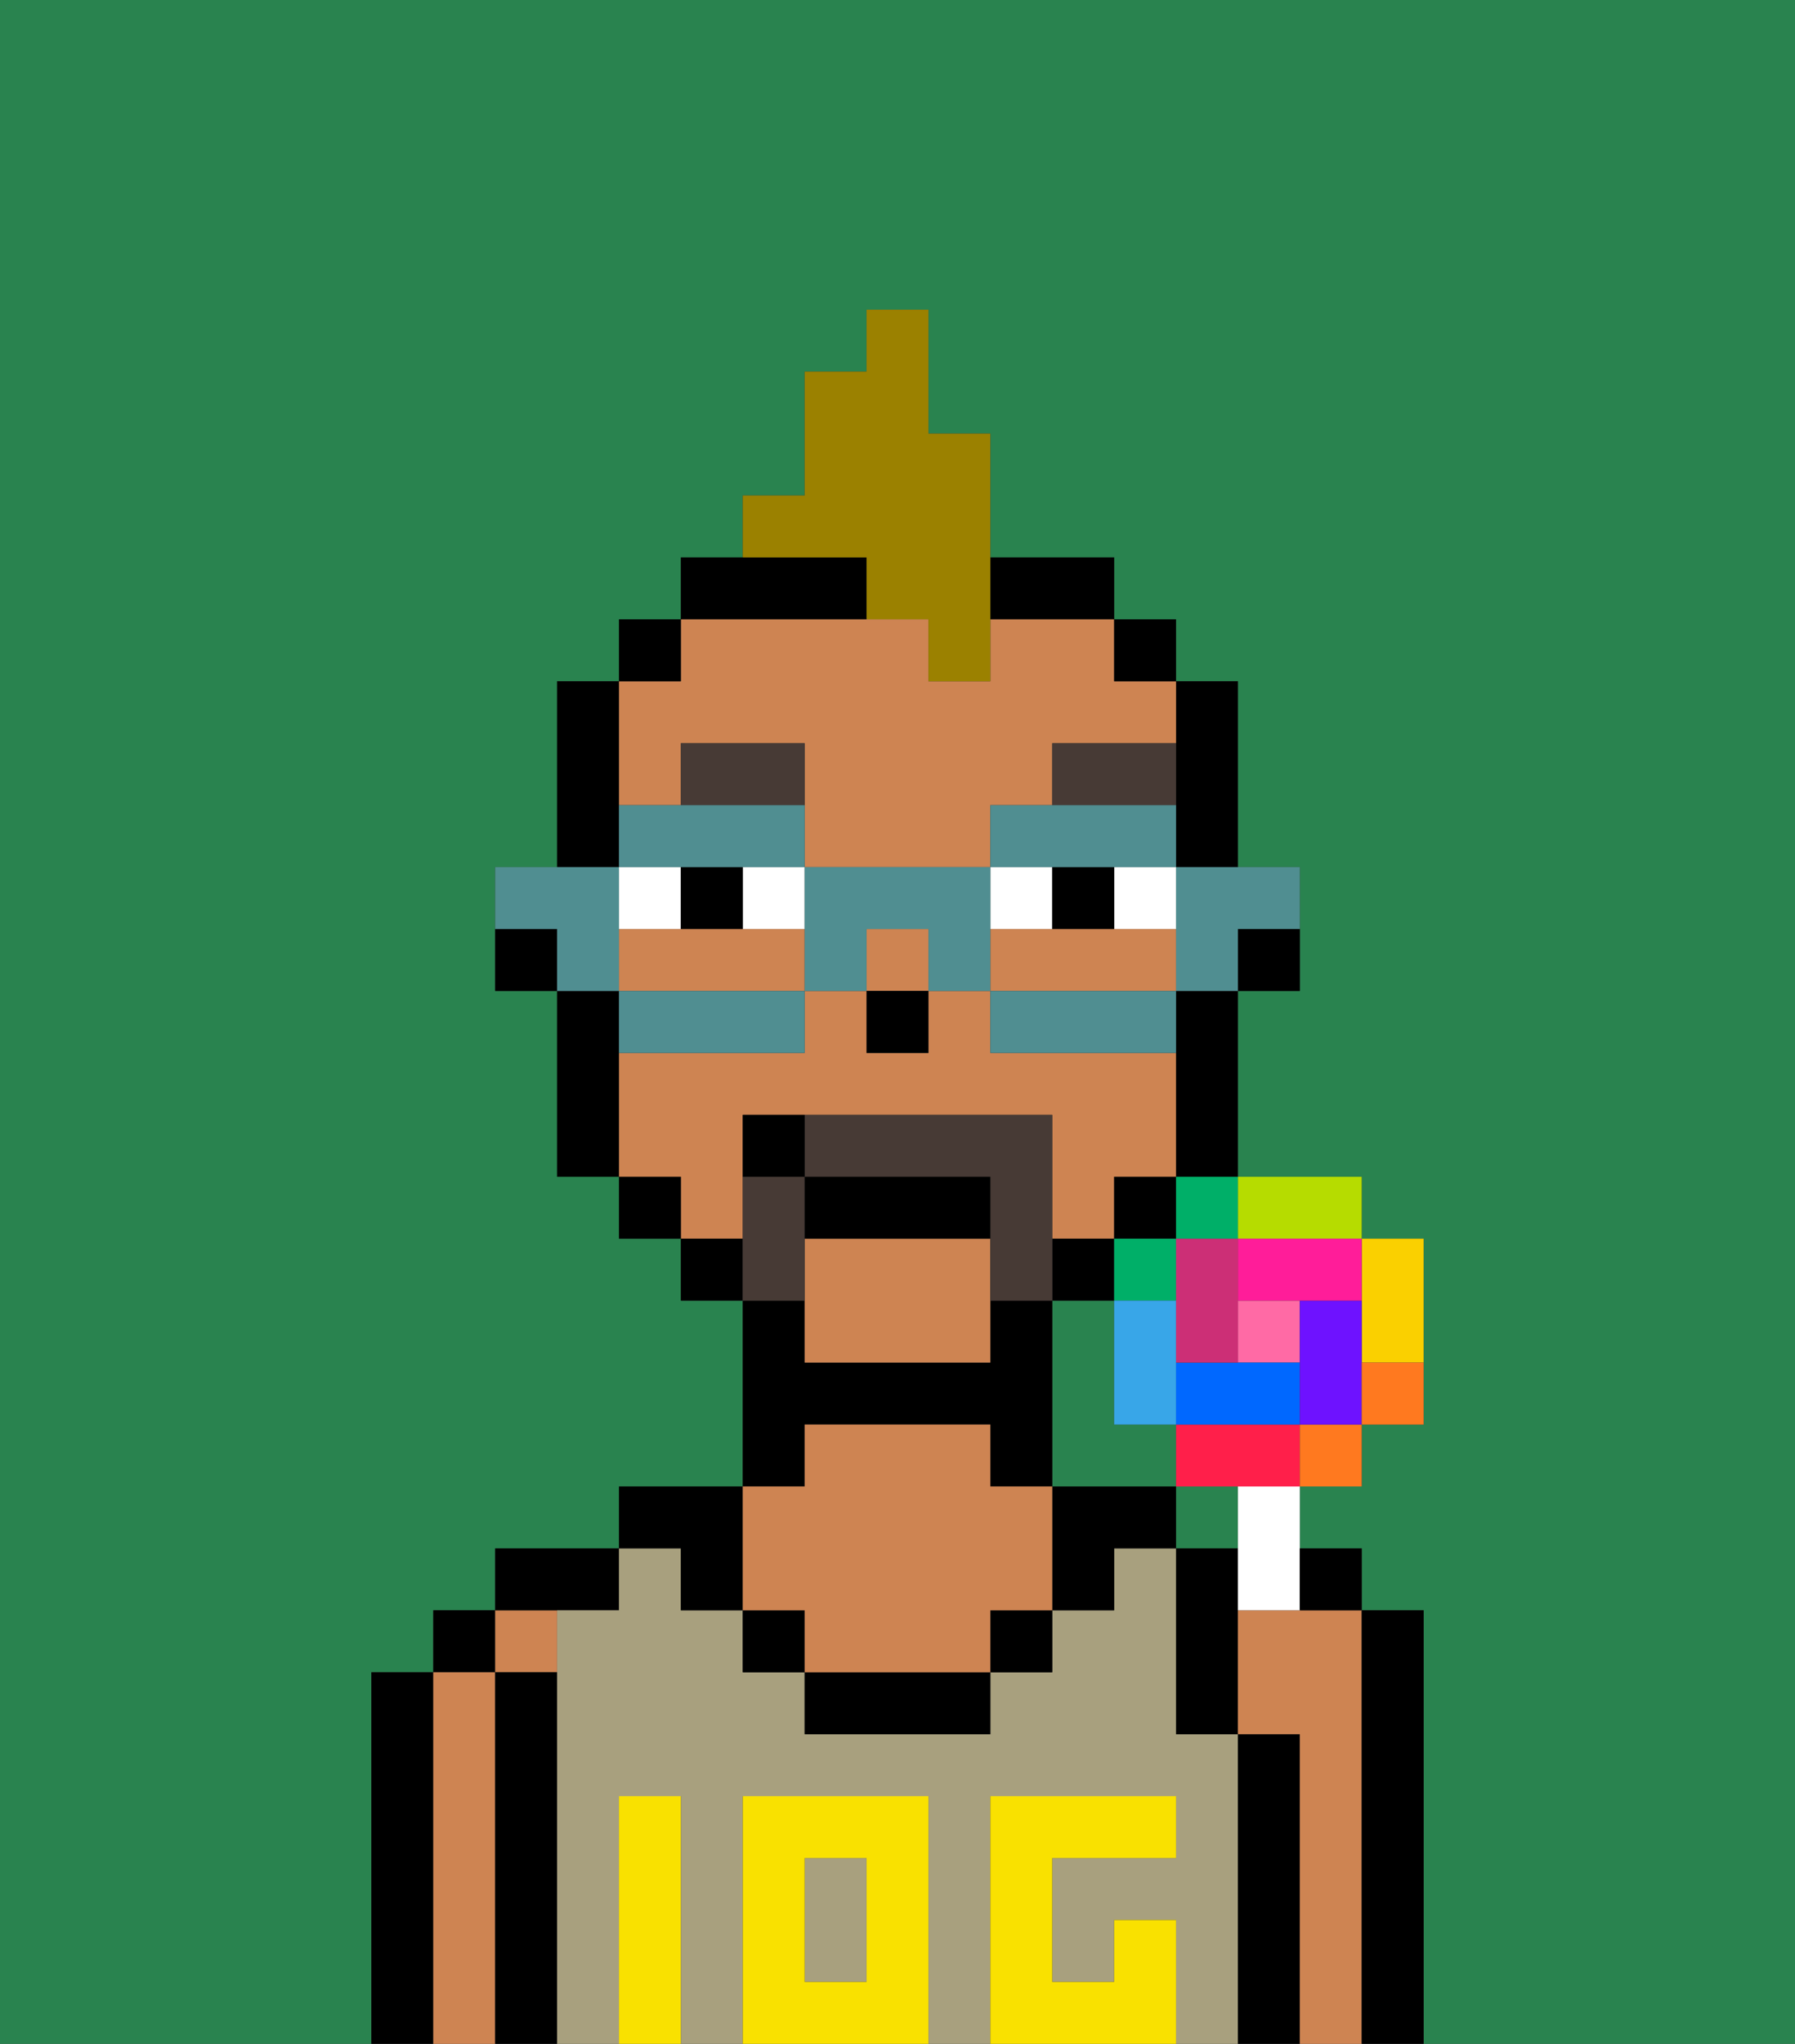 <svg xmlns="http://www.w3.org/2000/svg" viewBox="0 0 29 33"><rect x="0" y="0" width="29" height="33" fill="#333333" stroke="none"/><defs><style>polygon,rect,path{shape-rendering:crispedges;}.aa87-1{fill:#29834f;}.aa87-2{fill:#000000;}.aa87-3{fill:#ce8452;}.aa87-4{fill:#a8a07e;}.aa87-5{fill:#f9e100;}.aa87-6{fill:#ffffff;}.aa87-7{fill:#473a35;}.aa87-8{fill:#473a35;}.aa87-9{fill:#9b8100;}.aa87-10{fill:#508e91;}.aa87-11{fill:#ff6aa5;}.aa87-12{fill:#ff1f4a;}.aa87-13{fill:#ff791f;}.aa87-14{fill:#fad000;}.aa87-15{fill:#b6dc00;}.aa87-16{fill:#00af68;}.aa87-17{fill:#38a6e8;}.aa87-18{fill:#0068ff;}.aa87-19{fill:#6e12ff;}.aa87-20{fill:#ff1d99;}.aa87-21{fill:#cc2f76;}</style></defs><path class="aa87-1" d="M0,33H6V27H7V26H8V25h2V24h2V21H11V20H10V19H9V16H8V14H9V11h1V10h1V9h1V8h1V6h1V5h1V7h1V9h2v1h1v1h1v3h1v2H20v3h2v1h1v3H22v1H21v1h1v1h1v7h6V0H0Z"/><rect class="aa87-1" x="19" y="24" width="1" height="1"/><path class="aa87-1" d="M19,24V23H18V21H17v3Z"/><path class="aa87-2" d="M7,31V27H6v6H7Z"/><rect class="aa87-2" x="7" y="26" width="1" height="1"/><path class="aa87-3" d="M8,31V27H7v6H8Z"/><rect class="aa87-3" x="8" y="26" width="1" height="1"/><path class="aa87-2" d="M9,31V27H8v6H9Z"/><path class="aa87-2" d="M10,26V25H8v1Z"/><rect class="aa87-4" x="13" y="30" width="1" height="2"/><path class="aa87-4" d="M20,31V28H19V25H18v1H17v1H16v1H13V27H12V26H11V25H10v1H9v7h1V29h1v4h1V29h3v4h1V29h3v1H17v2h1V31h1v2h1Z"/><path class="aa87-2" d="M13,23h3v1h1V21H16v1H13V21H12v3h1Z"/><path class="aa87-2" d="M18,24H17v2h1V25h1V24Z"/><path class="aa87-2" d="M21,31V28H20v5h1Z"/><path class="aa87-2" d="M19,25v3h1V25Z"/><path class="aa87-3" d="M22,31V26H20v2h1v5h1Z"/><path class="aa87-2" d="M23,31V26H22v7h1Z"/><path class="aa87-2" d="M11,26h1V24H10v1h1Z"/><rect class="aa87-2" x="12" y="26" width="1" height="1"/><rect class="aa87-2" x="16" y="26" width="1" height="1"/><path class="aa87-2" d="M14,27H13v1h3V27Z"/><path class="aa87-3" d="M12,26h1v1h3V26h1V24H16V23H13v1H12Z"/><path class="aa87-5" d="M12,29v4h3V29Zm2,3H13V30h1Z"/><path class="aa87-5" d="M11,31V29H10v4h1Z"/><path class="aa87-5" d="M19,31H18v1H17V30h2V29H16v4h3Z"/><rect class="aa87-2" x="20" y="15" width="1" height="1"/><path class="aa87-2" d="M19,13v1h1V11H19Z"/><path class="aa87-3" d="M18,16h1V15H16v1Z"/><path class="aa87-3" d="M10,13h1V12h2v2h3V13h1V12h2V11H18V10H16v1H15V10H11v1H10Z"/><path class="aa87-3" d="M12,15H10v1h3V15Z"/><path class="aa87-3" d="M13,20v2h3V20Z"/><rect class="aa87-3" x="14" y="15" width="1" height="1"/><path class="aa87-3" d="M12,19V18h5v2h1V19h1V17H16V16H15v1H14V16H13v1H10v2h1v1h1Z"/><path class="aa87-2" d="M19,17v2h1V16H19Z"/><rect class="aa87-2" x="18" y="10" width="1" height="1"/><rect class="aa87-2" x="18" y="19" width="1" height="1"/><rect class="aa87-2" x="17" y="20" width="1" height="1"/><path class="aa87-2" d="M17,10h1V9H16v1Z"/><path class="aa87-2" d="M13,10h1V9H11v1Z"/><rect class="aa87-2" x="11" y="20" width="1" height="1"/><rect class="aa87-2" x="10" y="10" width="1" height="1"/><rect class="aa87-2" x="10" y="19" width="1" height="1"/><path class="aa87-2" d="M10,13V11H9v3h1Z"/><path class="aa87-2" d="M10,17V16H9v3h1Z"/><rect class="aa87-2" x="8" y="15" width="1" height="1"/><rect class="aa87-2" x="14" y="16" width="1" height="1"/><rect class="aa87-6" x="12" y="14" width="1" height="1"/><rect class="aa87-6" x="10" y="14" width="1" height="1"/><rect class="aa87-6" x="18" y="14" width="1" height="1"/><rect class="aa87-6" x="16" y="14" width="1" height="1"/><rect class="aa87-2" x="11" y="14" width="1" height="1"/><rect class="aa87-2" x="17" y="14" width="1" height="1"/><path class="aa87-7" d="M13,13V12H11v1Z"/><path class="aa87-7" d="M19,13V12H17v1Z"/><path class="aa87-8" d="M17,19V18H13v1h3v2h1Z"/><path class="aa87-8" d="M13,20V19H12v2h1Z"/><path class="aa87-2" d="M16,19H13v1h3Z"/><rect class="aa87-2" x="12" y="18" width="1" height="1"/><path class="aa87-9" d="M14,9v1h1v1h1V7H15V5H14V6H13V8H12V9Z"/><path class="aa87-10" d="M19,15v1h1V15h1V14H19Z"/><path class="aa87-10" d="M18,16H16v1h3V16Z"/><path class="aa87-10" d="M12,14h1V13H10v1Z"/><path class="aa87-10" d="M18,14h1V13H16v1Z"/><path class="aa87-10" d="M16,14H13v2h1V15h1v1h1Z"/><path class="aa87-10" d="M11,16H10v1h3V16Z"/><path class="aa87-10" d="M10,15V14H8v1H9v1h1Z"/><path class="aa87-6" d="M20,25v1h1V24H20Z"/><rect class="aa87-11" x="20" y="21" width="1" height="1"/><path class="aa87-12" d="M20,23H19v1h2V23Z"/><rect class="aa87-13" x="21" y="23" width="1" height="1"/><path class="aa87-14" d="M22,22h1V20H22Z"/><path class="aa87-15" d="M21,20h1V19H20v1Z"/><rect class="aa87-16" x="19" y="19" width="1" height="1"/><rect class="aa87-16" x="18" y="20" width="1" height="1"/><path class="aa87-17" d="M19,21H18v2h1Z"/><path class="aa87-18" d="M19,22v1h2V22Z"/><path class="aa87-19" d="M22,21H21v2h1Z"/><path class="aa87-20" d="M20,20v1h2V20Z"/><path class="aa87-21" d="M19,22h1V20H19Z"/><rect class="aa87-13" x="22" y="22" width="1" height="1"/><polygon class="aa87-2" points="21.5 26 22 26 22 25 21 25 21 26 21.5 26"/></svg>